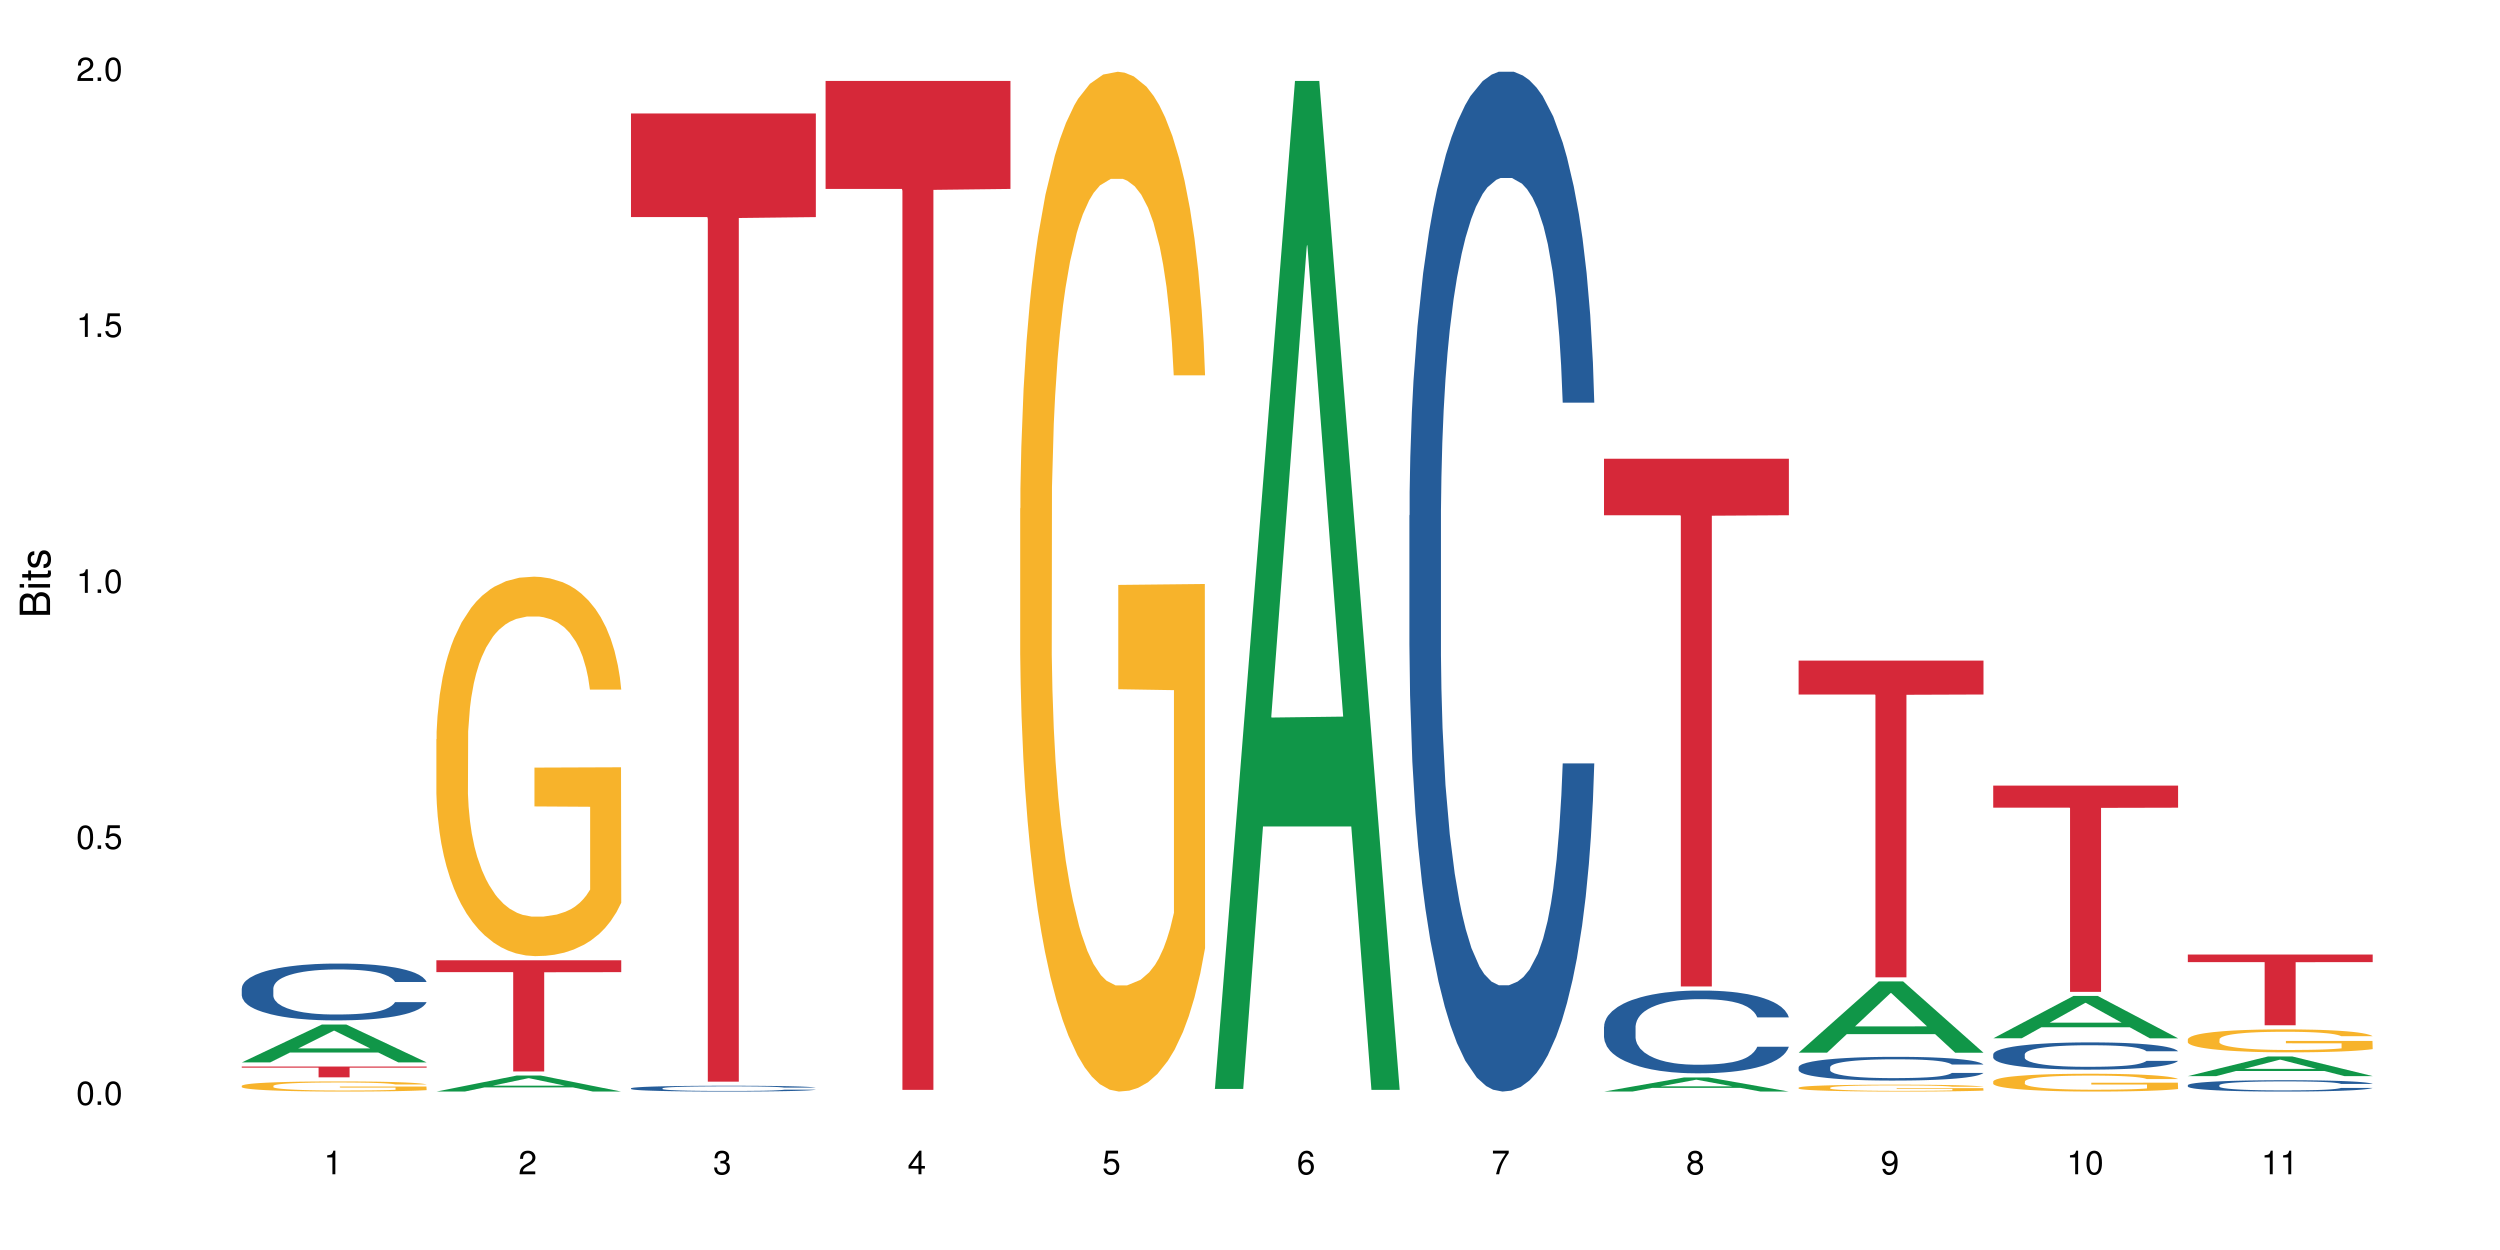 <?xml version="1.0" encoding="UTF-8"?>
<svg xmlns="http://www.w3.org/2000/svg" xmlns:xlink="http://www.w3.org/1999/xlink" width="720pt" height="360pt" viewBox="0 0 720 360" version="1.1">
<defs>
<g>
<symbol overflow="visible" id="glyph0-0">
<path style="stroke:none;" d=""/>
</symbol>
<symbol overflow="visible" id="glyph0-1">
<path style="stroke:none;" d="M 2.641 -6.797 C 2 -6.797 1.422 -6.531 1.078 -6.047 C 0.641 -5.453 0.406 -4.547 0.406 -3.297 C 0.406 -1 1.188 0.219 2.641 0.219 C 4.078 0.219 4.859 -1 4.859 -3.234 C 4.859 -4.562 4.656 -5.438 4.203 -6.047 C 3.844 -6.531 3.281 -6.797 2.641 -6.797 Z M 2.641 -6.047 C 3.547 -6.047 4 -5.125 4 -3.312 C 4 -1.375 3.562 -0.484 2.625 -0.484 C 1.734 -0.484 1.281 -1.422 1.281 -3.281 C 1.281 -5.141 1.734 -6.047 2.641 -6.047 Z M 2.641 -6.047 "/>
</symbol>
<symbol overflow="visible" id="glyph0-2">
<path style="stroke:none;" d="M 1.828 -1 L 0.828 -1 L 0.828 0 L 1.828 0 Z M 1.828 -1 "/>
</symbol>
<symbol overflow="visible" id="glyph0-3">
<path style="stroke:none;" d="M 4.562 -6.797 L 1.062 -6.797 L 0.547 -3.094 L 1.328 -3.094 C 1.719 -3.562 2.047 -3.734 2.578 -3.734 C 3.484 -3.734 4.062 -3.109 4.062 -2.094 C 4.062 -1.125 3.484 -0.531 2.578 -0.531 C 1.828 -0.531 1.375 -0.906 1.188 -1.672 L 0.328 -1.672 C 0.453 -1.109 0.547 -0.844 0.75 -0.594 C 1.125 -0.078 1.828 0.219 2.594 0.219 C 3.969 0.219 4.922 -0.781 4.922 -2.219 C 4.922 -3.562 4.031 -4.484 2.719 -4.484 C 2.25 -4.484 1.859 -4.359 1.469 -4.062 L 1.734 -5.969 L 4.562 -5.969 Z M 4.562 -6.797 "/>
</symbol>
<symbol overflow="visible" id="glyph0-4">
<path style="stroke:none;" d="M 2.484 -4.844 L 2.484 0 L 3.328 0 L 3.328 -6.797 L 2.766 -6.797 C 2.469 -5.75 2.281 -5.609 0.984 -5.453 L 0.984 -4.844 Z M 2.484 -4.844 "/>
</symbol>
<symbol overflow="visible" id="glyph0-5">
<path style="stroke:none;" d="M 4.859 -0.828 L 1.281 -0.828 C 1.359 -1.391 1.672 -1.75 2.5 -2.234 L 3.469 -2.75 C 4.406 -3.266 4.906 -3.969 4.906 -4.812 C 4.906 -5.375 4.672 -5.906 4.266 -6.266 C 3.859 -6.625 3.375 -6.797 2.719 -6.797 C 1.859 -6.797 1.219 -6.5 0.844 -5.922 C 0.609 -5.562 0.5 -5.125 0.484 -4.438 L 1.328 -4.438 C 1.359 -4.906 1.406 -5.188 1.531 -5.406 C 1.75 -5.812 2.188 -6.062 2.703 -6.062 C 3.469 -6.062 4.031 -5.516 4.031 -4.781 C 4.031 -4.25 3.719 -3.797 3.125 -3.438 L 2.234 -2.938 C 0.812 -2.141 0.406 -1.5 0.328 0 L 4.859 0 Z M 4.859 -0.828 "/>
</symbol>
<symbol overflow="visible" id="glyph0-6">
<path style="stroke:none;" d="M 2.125 -3.125 L 2.578 -3.125 C 3.516 -3.125 3.984 -2.703 3.984 -1.891 C 3.984 -1.031 3.469 -0.531 2.578 -0.531 C 1.656 -0.531 1.203 -0.984 1.156 -1.969 L 0.312 -1.969 C 0.344 -1.422 0.438 -1.078 0.609 -0.766 C 0.953 -0.109 1.625 0.219 2.547 0.219 C 3.953 0.219 4.859 -0.609 4.859 -1.906 C 4.859 -2.766 4.516 -3.25 3.703 -3.516 C 4.344 -3.766 4.656 -4.25 4.656 -4.938 C 4.656 -6.109 3.875 -6.797 2.578 -6.797 C 1.203 -6.797 0.484 -6.047 0.453 -4.609 L 1.297 -4.609 C 1.312 -5.016 1.344 -5.25 1.453 -5.453 C 1.641 -5.828 2.062 -6.062 2.594 -6.062 C 3.344 -6.062 3.797 -5.625 3.797 -4.906 C 3.797 -4.422 3.609 -4.141 3.25 -3.984 C 3.016 -3.891 2.719 -3.844 2.125 -3.844 Z M 2.125 -3.125 "/>
</symbol>
<symbol overflow="visible" id="glyph0-7">
<path style="stroke:none;" d="M 3.141 -1.625 L 3.141 0 L 3.984 0 L 3.984 -1.625 L 4.984 -1.625 L 4.984 -2.391 L 3.984 -2.391 L 3.984 -6.797 L 3.359 -6.797 L 0.266 -2.516 L 0.266 -1.625 Z M 3.141 -2.391 L 1 -2.391 L 3.141 -5.359 Z M 3.141 -2.391 "/>
</symbol>
<symbol overflow="visible" id="glyph0-8">
<path style="stroke:none;" d="M 4.781 -5.031 C 4.609 -6.141 3.891 -6.797 2.844 -6.797 C 2.094 -6.797 1.422 -6.438 1.031 -5.828 C 0.609 -5.172 0.406 -4.344 0.406 -3.094 C 0.406 -1.953 0.578 -1.234 0.984 -0.625 C 1.359 -0.078 1.953 0.219 2.703 0.219 C 3.984 0.219 4.922 -0.734 4.922 -2.078 C 4.922 -3.344 4.062 -4.234 2.844 -4.234 C 2.172 -4.234 1.641 -3.969 1.281 -3.469 C 1.281 -5.125 1.828 -6.047 2.797 -6.047 C 3.391 -6.047 3.797 -5.672 3.938 -5.031 Z M 2.734 -3.484 C 3.547 -3.484 4.062 -2.922 4.062 -2 C 4.062 -1.156 3.484 -0.531 2.703 -0.531 C 1.922 -0.531 1.328 -1.188 1.328 -2.047 C 1.328 -2.891 1.906 -3.484 2.734 -3.484 Z M 2.734 -3.484 "/>
</symbol>
<symbol overflow="visible" id="glyph0-9">
<path style="stroke:none;" d="M 4.984 -6.797 L 0.438 -6.797 L 0.438 -5.969 L 4.109 -5.969 C 2.5 -3.656 1.828 -2.234 1.328 0 L 2.219 0 C 2.594 -2.172 3.453 -4.047 4.984 -6.094 Z M 4.984 -6.797 "/>
</symbol>
<symbol overflow="visible" id="glyph0-10">
<path style="stroke:none;" d="M 3.75 -3.578 C 4.453 -4 4.688 -4.344 4.688 -4.984 C 4.688 -6.047 3.844 -6.797 2.641 -6.797 C 1.438 -6.797 0.594 -6.047 0.594 -4.984 C 0.594 -4.359 0.828 -4.016 1.516 -3.578 C 0.734 -3.203 0.359 -2.641 0.359 -1.891 C 0.359 -0.641 1.297 0.219 2.641 0.219 C 3.984 0.219 4.922 -0.641 4.922 -1.875 C 4.922 -2.641 4.531 -3.203 3.75 -3.578 Z M 2.641 -6.047 C 3.359 -6.047 3.812 -5.625 3.812 -4.969 C 3.812 -4.344 3.344 -3.922 2.641 -3.922 C 1.922 -3.922 1.453 -4.344 1.453 -4.984 C 1.453 -5.625 1.922 -6.047 2.641 -6.047 Z M 2.641 -3.203 C 3.484 -3.203 4.062 -2.672 4.062 -1.875 C 4.062 -1.062 3.484 -0.531 2.625 -0.531 C 1.797 -0.531 1.219 -1.078 1.219 -1.875 C 1.219 -2.672 1.797 -3.203 2.641 -3.203 Z M 2.641 -3.203 "/>
</symbol>
<symbol overflow="visible" id="glyph0-11">
<path style="stroke:none;" d="M 0.516 -1.547 C 0.672 -0.438 1.406 0.219 2.438 0.219 C 3.188 0.219 3.859 -0.141 4.266 -0.75 C 4.688 -1.406 4.891 -2.25 4.891 -3.484 C 4.891 -4.625 4.703 -5.359 4.312 -5.953 C 3.938 -6.5 3.344 -6.797 2.594 -6.797 C 1.297 -6.797 0.359 -5.844 0.359 -4.516 C 0.359 -3.25 1.234 -2.344 2.453 -2.344 C 3.094 -2.344 3.562 -2.578 4.016 -3.109 C 4 -1.453 3.469 -0.531 2.5 -0.531 C 1.906 -0.531 1.484 -0.906 1.359 -1.547 Z M 2.578 -6.062 C 3.375 -6.062 3.969 -5.406 3.969 -4.531 C 3.969 -3.688 3.375 -3.094 2.547 -3.094 C 1.734 -3.094 1.234 -3.672 1.234 -4.578 C 1.234 -5.438 1.797 -6.062 2.578 -6.062 Z M 2.578 -6.062 "/>
</symbol>
<symbol overflow="visible" id="glyph1-0">
<path style="stroke:none;" d=""/>
</symbol>
<symbol overflow="visible" id="glyph1-1">
<path style="stroke:none;" d="M 0 -0.953 L 0 -4.891 C 0 -5.719 -0.234 -6.344 -0.734 -6.797 C -1.188 -7.234 -1.812 -7.469 -2.5 -7.469 C -3.547 -7.469 -4.188 -7 -4.625 -5.875 C -4.984 -6.672 -5.641 -7.094 -6.531 -7.094 C -7.156 -7.094 -7.734 -6.859 -8.141 -6.391 C -8.562 -5.938 -8.75 -5.344 -8.75 -4.5 L -8.75 -0.953 Z M -4.984 -2.062 L -7.766 -2.062 L -7.766 -4.219 C -7.766 -4.844 -7.688 -5.203 -7.453 -5.5 C -7.219 -5.812 -6.859 -5.969 -6.375 -5.969 C -5.906 -5.969 -5.531 -5.812 -5.297 -5.5 C -5.062 -5.203 -4.984 -4.844 -4.984 -4.219 Z M -0.984 -2.062 L -4 -2.062 L -4 -4.781 C -4 -5.328 -3.859 -5.688 -3.578 -5.953 C -3.297 -6.219 -2.922 -6.359 -2.484 -6.359 C -2.062 -6.359 -1.688 -6.219 -1.406 -5.953 C -1.109 -5.688 -0.984 -5.328 -0.984 -4.781 Z M -0.984 -2.062 "/>
</symbol>
<symbol overflow="visible" id="glyph1-2">
<path style="stroke:none;" d="M -6.281 -1.797 L -6.281 -0.797 L 0 -0.797 L 0 -1.797 Z M -8.75 -1.797 L -8.75 -0.797 L -7.484 -0.797 L -7.484 -1.797 Z M -8.75 -1.797 "/>
</symbol>
<symbol overflow="visible" id="glyph1-3">
<path style="stroke:none;" d="M -6.281 -3.047 L -6.281 -2.016 L -8.016 -2.016 L -8.016 -1.016 L -6.281 -1.016 L -6.281 -0.172 L -5.469 -0.172 L -5.469 -1.016 L -0.719 -1.016 C -0.078 -1.016 0.281 -1.453 0.281 -2.234 C 0.281 -2.469 0.25 -2.719 0.188 -3.047 L -0.641 -3.047 C -0.609 -2.922 -0.594 -2.766 -0.594 -2.562 C -0.594 -2.141 -0.719 -2.016 -1.156 -2.016 L -5.469 -2.016 L -5.469 -3.047 Z M -6.281 -3.047 "/>
</symbol>
<symbol overflow="visible" id="glyph1-4">
<path style="stroke:none;" d="M -4.531 -5.25 C -5.766 -5.25 -6.469 -4.422 -6.469 -2.969 C -6.469 -1.516 -5.719 -0.562 -4.547 -0.562 C -3.562 -0.562 -3.094 -1.062 -2.734 -2.562 L -2.516 -3.484 C -2.344 -4.188 -2.094 -4.469 -1.625 -4.469 C -1.047 -4.469 -0.641 -3.875 -0.641 -3 C -0.641 -2.453 -0.797 -2 -1.062 -1.75 C -1.25 -1.594 -1.422 -1.531 -1.875 -1.469 L -1.875 -0.406 C -0.422 -0.453 0.281 -1.266 0.281 -2.922 C 0.281 -4.5 -0.5 -5.516 -1.719 -5.516 C -2.656 -5.516 -3.172 -4.984 -3.469 -3.734 L -3.703 -2.766 C -3.891 -1.953 -4.156 -1.609 -4.594 -1.609 C -5.172 -1.609 -5.547 -2.125 -5.547 -2.938 C -5.547 -3.75 -5.203 -4.172 -4.531 -4.203 Z M -4.531 -5.25 "/>
</symbol>
</g>
</defs>
<g id="surface122115">
<rect x="0" y="0" width="720" height="360" style="fill:rgb(100%,100%,100%);fill-opacity:1;stroke:none;"/>
<path style=" stroke:none;fill-rule:nonzero;fill:rgb(6.275%,58.824%,28.235%);fill-opacity:1;" d="M 69.629 305.973 L 69.688 305.961 L 92.723 295.059 L 99.723 295.059 L 122.875 305.98 L 114.738 305.98 L 108.938 303.129 L 83.508 303.129 L 77.82 305.973 L 69.629 305.973 L 85.957 301.949 L 106.605 301.941 L 96.309 296.844 L 96.195 296.832 L 96.082 296.863 L 85.898 301.941 L 85.957 301.949 Z M 69.629 305.973 "/>
<path style=" stroke:none;fill-rule:nonzero;fill:rgb(14.51%,36.078%,60%);fill-opacity:1;" d="M 69.629 284.633 L 69.695 284.617 L 69.695 284.258 L 69.891 283.691 L 70.344 282.973 L 70.797 282.477 L 71.969 281.594 L 73.59 280.742 L 75.277 280.086 L 76.512 279.695 L 77.617 279.395 L 80.148 278.844 L 81.773 278.559 L 83.523 278.305 L 85.668 278.051 L 87.227 277.898 L 90.73 277.66 L 93.328 277.555 L 95.344 277.512 L 99.691 277.512 L 102.289 277.57 L 104.172 277.645 L 106.25 277.766 L 108.004 277.898 L 111.055 278.23 L 113.781 278.648 L 115.016 278.887 L 116.965 279.352 L 118.457 279.801 L 119.496 280.188 L 120.664 280.742 L 121.703 281.414 L 122.484 282.18 L 122.875 282.82 L 113.781 282.82 L 113.328 282.223 L 112.809 281.762 L 111.836 281.145 L 110.859 280.711 L 109.496 280.277 L 108.266 279.996 L 106.574 279.711 L 105.082 279.531 L 103.523 279.395 L 102.031 279.305 L 99.172 279.215 L 95.863 279.215 L 94.629 279.246 L 92.098 279.367 L 90.73 279.473 L 88.785 279.68 L 87.422 279.875 L 85.797 280.176 L 84.695 280.43 L 83.328 280.816 L 82.355 281.16 L 81.254 281.656 L 80.602 282.027 L 80.02 282.449 L 79.5 282.941 L 79.109 283.465 L 78.852 284.02 L 78.719 284.559 L 78.719 286.875 L 78.852 287.414 L 79.176 288.043 L 80.02 288.957 L 81.254 289.75 L 82.68 290.379 L 84.043 290.824 L 84.824 291.035 L 85.863 291.273 L 87.484 291.574 L 89.824 291.875 L 91.188 291.992 L 93.266 292.113 L 95.406 292.172 L 98.266 292.172 L 100.797 292.113 L 102.484 292.039 L 104.238 291.918 L 106.641 291.664 L 108.133 291.426 L 109.434 291.141 L 110.406 290.855 L 111.055 290.617 L 112.031 290.152 L 112.809 289.645 L 113.395 289.121 L 113.781 288.613 L 122.875 288.613 L 122.484 289.211 L 121.898 289.793 L 121.316 290.227 L 120.406 290.75 L 119.367 291.215 L 117.875 291.738 L 116.641 292.082 L 115.016 292.457 L 113.523 292.742 L 111.898 292.996 L 109.496 293.293 L 107.938 293.445 L 106.25 293.578 L 104.238 293.699 L 101.707 293.805 L 98.977 293.863 L 96.445 293.879 L 93.719 293.848 L 91.707 293.789 L 89.043 293.652 L 85.73 293.383 L 83.328 293.102 L 81.445 292.816 L 79.824 292.516 L 78.004 292.113 L 75.668 291.453 L 74.238 290.945 L 73.266 290.527 L 72.16 289.945 L 71.383 289.418 L 70.473 288.582 L 69.824 287.52 L 69.629 286.695 Z M 69.629 284.633 "/>
<path style=" stroke:none;fill-rule:nonzero;fill:rgb(96.863%,70.196%,16.863%);fill-opacity:1;" d="M 69.629 312.703 L 69.695 312.699 L 69.695 312.645 L 69.953 312.527 L 70.602 312.359 L 71.449 312.227 L 72.355 312.117 L 72.941 312.062 L 73.914 311.98 L 74.758 311.922 L 76.902 311.805 L 79.629 311.691 L 81.121 311.645 L 82.809 311.598 L 85.215 311.547 L 86.316 311.527 L 89.691 311.488 L 93.523 311.461 L 97.746 311.453 L 99.691 311.453 L 102.355 311.465 L 105.992 311.496 L 108.07 311.52 L 109.691 311.547 L 111.379 311.582 L 113.457 311.637 L 115.406 311.699 L 116.965 311.762 L 118.523 311.844 L 119.82 311.93 L 120.926 312.023 L 121.898 312.133 L 122.484 312.227 L 122.875 312.32 L 113.848 312.32 L 113.328 312.227 L 112.742 312.156 L 111.77 312.066 L 110.797 312.004 L 109.82 311.953 L 108.004 311.883 L 106.445 311.84 L 104.496 311.805 L 102.613 311.781 L 100.473 311.762 L 99.172 311.758 L 95.73 311.758 L 92.613 311.777 L 90.797 311.797 L 89.5 311.82 L 87.68 311.859 L 86.578 311.891 L 85.926 311.914 L 83.98 311.996 L 82.68 312.07 L 81.965 312.121 L 81.059 312.199 L 80.406 312.273 L 79.695 312.379 L 79.305 312.461 L 78.785 312.641 L 78.719 313.121 L 78.914 313.223 L 79.305 313.332 L 79.824 313.426 L 80.602 313.527 L 81.383 313.605 L 82.746 313.711 L 83.914 313.777 L 84.824 313.824 L 86.578 313.895 L 87.289 313.922 L 88.98 313.969 L 90.73 314.004 L 92.875 314.039 L 94.5 314.055 L 97.094 314.066 L 100.406 314.066 L 104.305 314.051 L 106.77 314.031 L 108.457 314.008 L 109.562 313.988 L 110.926 313.961 L 111.898 313.934 L 112.809 313.902 L 113.914 313.859 L 113.914 313.223 L 97.875 313.219 L 97.875 312.922 L 122.809 312.918 L 122.875 313.961 L 121.512 314.031 L 119.82 314.102 L 118.199 314.156 L 116.512 314.199 L 114.109 314.25 L 112.16 314.281 L 109.172 314.32 L 106.445 314.344 L 103.59 314.359 L 101.055 314.367 L 98.07 314.371 L 95.406 314.367 L 92.551 314.348 L 90.277 314.328 L 88.199 314.301 L 86.121 314.266 L 83.523 314.211 L 81.836 314.164 L 80.082 314.109 L 78.332 314.043 L 76.773 313.973 L 75.734 313.914 L 74.695 313.852 L 73.59 313.77 L 72.551 313.68 L 71.773 313.598 L 71.059 313.504 L 70.539 313.418 L 70.02 313.297 L 69.758 313.199 L 69.629 313.117 Z M 69.629 312.703 "/>
<path style=" stroke:none;fill-rule:nonzero;fill:rgb(83.922%,15.686%,22.353%);fill-opacity:1;" d="M 69.629 307.16 L 122.875 307.16 L 122.875 307.492 L 100.684 307.496 L 100.684 310.273 L 91.754 310.273 L 91.754 307.5 L 91.625 307.492 L 69.629 307.492 Z M 69.629 307.16 "/>
<path style=" stroke:none;fill-rule:nonzero;fill:rgb(6.275%,58.824%,28.235%);fill-opacity:1;" d="M 125.676 314.367 L 125.734 314.363 L 148.77 309.762 L 155.77 309.762 L 178.918 314.371 L 170.785 314.371 L 164.984 313.168 L 139.555 313.168 L 133.867 314.367 L 125.676 314.367 L 142 312.672 L 162.652 312.664 L 152.355 310.516 L 152.242 310.512 L 152.129 310.523 L 141.945 312.664 L 142 312.672 Z M 125.676 314.367 "/>
<path style=" stroke:none;fill-rule:nonzero;fill:rgb(96.863%,70.196%,16.863%);fill-opacity:1;" d="M 125.676 212.887 L 125.742 212.789 L 125.742 210.793 L 126 206.301 L 126.648 200.113 L 127.492 195.023 L 128.402 191.031 L 128.988 188.934 L 129.961 185.941 L 130.805 183.742 L 132.949 179.254 L 135.676 175.062 L 137.168 173.266 L 138.855 171.566 L 141.258 169.672 L 142.363 168.973 L 145.738 167.375 L 149.57 166.379 L 153.793 166.078 L 155.738 166.18 L 158.402 166.578 L 162.039 167.676 L 164.117 168.672 L 165.738 169.672 L 167.426 170.969 L 169.504 172.965 L 171.453 175.359 L 173.012 177.754 L 174.57 180.75 L 175.867 183.945 L 176.973 187.438 L 177.945 191.629 L 178.531 195.121 L 178.918 198.613 L 169.895 198.613 L 169.375 195.121 L 168.789 192.426 L 167.816 189.133 L 166.844 186.738 L 165.867 184.844 L 164.051 182.246 L 162.492 180.648 L 160.543 179.254 L 158.66 178.355 L 156.52 177.754 L 155.219 177.555 L 151.777 177.555 L 148.66 178.254 L 146.844 179.055 L 145.543 179.852 L 143.727 181.348 L 142.621 182.547 L 141.973 183.344 L 140.027 186.438 L 138.727 189.234 L 138.012 191.129 L 137.105 194.125 L 136.453 196.82 L 135.738 200.812 L 135.352 203.805 L 134.832 210.594 L 134.766 228.559 L 134.961 232.352 L 135.352 236.441 L 135.871 240.035 L 136.648 243.828 L 137.43 246.723 L 138.793 250.613 L 139.961 253.211 L 140.871 254.906 L 142.621 257.602 L 143.336 258.5 L 145.023 260.297 L 146.777 261.695 L 148.922 262.891 L 150.543 263.488 L 153.141 263.988 L 156.453 263.988 L 160.348 263.391 L 162.816 262.59 L 164.504 261.793 L 165.609 261.094 L 166.973 259.996 L 167.945 259 L 168.855 257.902 L 169.961 256.203 L 169.961 232.352 L 153.922 232.25 L 153.922 221.07 L 178.855 220.973 L 178.918 259.996 L 177.555 262.691 L 175.867 265.285 L 174.246 267.281 L 172.555 268.98 L 170.152 270.875 L 168.207 272.074 L 165.219 273.469 L 162.492 274.367 L 159.637 274.969 L 157.102 275.266 L 154.117 275.367 L 151.453 275.168 L 148.598 274.57 L 146.324 273.77 L 144.246 272.773 L 142.168 271.473 L 139.57 269.379 L 137.883 267.684 L 136.129 265.586 L 134.375 263.09 L 132.816 260.395 L 131.777 258.301 L 130.742 255.906 L 129.637 252.91 L 128.598 249.516 L 127.82 246.422 L 127.105 242.93 L 126.586 239.637 L 126.066 235.145 L 125.805 231.551 L 125.676 228.457 Z M 125.676 212.887 "/>
<path style=" stroke:none;fill-rule:nonzero;fill:rgb(83.922%,15.686%,22.353%);fill-opacity:1;" d="M 125.676 276.547 L 178.918 276.547 L 178.918 279.977 L 156.73 280.008 L 156.73 308.582 L 147.801 308.582 L 147.801 280.035 L 147.672 279.977 L 125.676 279.977 Z M 125.676 276.547 "/>
<path style=" stroke:none;fill-rule:nonzero;fill:rgb(14.51%,36.078%,60%);fill-opacity:1;" d="M 181.723 313.422 L 181.785 313.422 L 181.785 313.383 L 181.98 313.328 L 182.438 313.254 L 182.891 313.203 L 184.059 313.113 L 185.684 313.023 L 187.371 312.957 L 188.605 312.918 L 189.707 312.887 L 192.242 312.828 L 193.863 312.801 L 195.617 312.773 L 197.762 312.75 L 199.32 312.734 L 202.824 312.707 L 205.422 312.699 L 207.434 312.691 L 211.785 312.691 L 214.383 312.699 L 216.266 312.707 L 218.344 312.719 L 220.098 312.734 L 223.148 312.766 L 225.875 312.809 L 227.109 312.832 L 229.059 312.883 L 230.551 312.926 L 231.59 312.969 L 232.758 313.023 L 233.797 313.094 L 234.578 313.172 L 234.965 313.238 L 225.875 313.238 L 225.422 313.176 L 224.902 313.129 L 223.926 313.066 L 222.953 313.02 L 221.59 312.977 L 220.355 312.949 L 218.668 312.918 L 217.176 312.898 L 215.617 312.887 L 214.121 312.875 L 211.266 312.867 L 207.953 312.867 L 206.723 312.871 L 204.188 312.883 L 202.824 312.895 L 200.875 312.914 L 199.512 312.934 L 197.891 312.965 L 196.785 312.992 L 195.422 313.031 L 194.449 313.066 L 193.344 313.117 L 192.695 313.156 L 192.109 313.199 L 191.59 313.25 L 191.203 313.305 L 190.941 313.359 L 190.812 313.414 L 190.812 313.652 L 190.941 313.707 L 191.266 313.773 L 192.109 313.867 L 193.344 313.949 L 194.773 314.012 L 196.137 314.059 L 196.918 314.078 L 197.953 314.105 L 199.578 314.133 L 201.914 314.164 L 203.281 314.176 L 205.355 314.191 L 207.5 314.195 L 210.355 314.195 L 212.891 314.191 L 214.578 314.184 L 216.332 314.168 L 218.734 314.145 L 220.227 314.121 L 221.523 314.09 L 222.5 314.062 L 223.148 314.035 L 224.121 313.988 L 224.902 313.938 L 225.484 313.883 L 225.875 313.832 L 234.965 313.832 L 234.578 313.891 L 233.992 313.953 L 233.406 313.996 L 232.5 314.051 L 231.461 314.098 L 229.965 314.152 L 228.734 314.188 L 227.109 314.227 L 225.617 314.254 L 223.992 314.281 L 221.59 314.312 L 220.031 314.328 L 218.344 314.34 L 216.332 314.352 L 213.797 314.363 L 211.07 314.367 L 208.539 314.371 L 205.812 314.367 L 203.801 314.363 L 201.137 314.348 L 197.824 314.32 L 195.422 314.289 L 193.539 314.262 L 191.918 314.23 L 190.098 314.191 L 187.762 314.121 L 186.332 314.07 L 185.359 314.027 L 184.254 313.969 L 183.477 313.914 L 182.566 313.828 L 181.918 313.719 L 181.723 313.633 Z M 181.723 313.422 "/>
<path style=" stroke:none;fill-rule:nonzero;fill:rgb(83.922%,15.686%,22.353%);fill-opacity:1;" d="M 181.723 32.676 L 234.965 32.676 L 234.965 62.523 L 212.777 62.785 L 212.777 311.512 L 203.848 311.512 L 203.848 63.047 L 203.719 62.523 L 181.723 62.523 Z M 181.723 32.676 "/>
<path style=" stroke:none;fill-rule:nonzero;fill:rgb(83.922%,15.686%,22.353%);fill-opacity:1;" d="M 237.77 23.309 L 291.012 23.309 L 291.012 54.41 L 268.82 54.684 L 268.82 313.879 L 259.895 313.879 L 259.895 54.957 L 259.766 54.41 L 237.77 54.41 Z M 237.77 23.309 "/>
<path style=" stroke:none;fill-rule:nonzero;fill:rgb(96.863%,70.196%,16.863%);fill-opacity:1;" d="M 293.816 146.461 L 293.879 146.191 L 293.879 140.828 L 294.141 128.758 L 294.789 112.129 L 295.633 98.449 L 296.543 87.719 L 297.125 82.086 L 298.102 74.039 L 298.945 68.141 L 301.086 56.07 L 303.812 44.805 L 305.309 39.977 L 306.996 35.414 L 309.398 30.32 L 310.504 28.441 L 313.879 24.148 L 317.711 21.469 L 321.93 20.664 L 323.879 20.93 L 326.539 22.004 L 330.176 24.953 L 332.254 27.637 L 333.879 30.32 L 335.566 33.805 L 337.645 39.172 L 339.59 45.609 L 341.148 52.047 L 342.707 60.094 L 344.008 68.676 L 345.109 78.062 L 346.086 89.328 L 346.668 98.715 L 347.059 108.105 L 338.035 108.105 L 337.516 98.715 L 336.93 91.477 L 335.957 82.625 L 334.98 76.188 L 334.008 71.09 L 332.191 64.117 L 330.633 59.824 L 328.684 56.07 L 326.801 53.656 L 324.656 52.047 L 323.359 51.508 L 319.918 51.508 L 316.801 53.387 L 314.984 55.531 L 313.684 57.68 L 311.867 61.703 L 310.762 64.922 L 310.113 67.066 L 308.164 75.383 L 306.867 82.891 L 306.152 87.988 L 305.242 96.035 L 304.594 103.277 L 303.879 114.004 L 303.488 122.051 L 302.969 140.293 L 302.906 188.574 L 303.102 198.766 L 303.488 209.762 L 304.008 219.418 L 304.789 229.609 L 305.566 237.391 L 306.93 247.852 L 308.102 254.824 L 309.008 259.383 L 310.762 266.625 L 311.477 269.039 L 313.164 273.867 L 314.918 277.625 L 317.059 280.844 L 318.684 282.453 L 321.281 283.793 L 324.594 283.793 L 328.488 282.184 L 330.957 280.039 L 332.645 277.891 L 333.746 276.016 L 335.113 273.062 L 336.086 270.383 L 336.996 267.43 L 338.098 262.871 L 338.098 198.766 L 322.059 198.496 L 322.059 168.457 L 346.992 168.188 L 347.059 273.062 L 345.695 280.305 L 344.008 287.281 L 342.383 292.645 L 340.695 297.203 L 338.293 302.301 L 336.344 305.52 L 333.359 309.273 L 330.633 311.688 L 327.773 313.297 L 325.242 314.102 L 322.254 314.371 L 319.594 313.836 L 316.734 312.227 L 314.465 310.078 L 312.387 307.398 L 310.309 303.91 L 307.711 298.277 L 306.023 293.719 L 304.27 288.086 L 302.516 281.379 L 300.957 274.137 L 299.918 268.504 L 298.879 262.066 L 297.777 254.02 L 296.738 244.898 L 295.957 236.586 L 295.242 227.195 L 294.723 218.344 L 294.203 206.277 L 293.945 196.621 L 293.816 188.305 Z M 293.816 146.461 "/>
<path style=" stroke:none;fill-rule:nonzero;fill:rgb(6.275%,58.824%,28.235%);fill-opacity:1;" d="M 349.859 313.605 L 349.918 313.332 L 372.957 23.309 L 379.953 23.309 L 403.105 313.879 L 394.973 313.879 L 389.168 238.031 L 363.742 238.031 L 358.051 313.605 L 349.859 313.605 L 366.188 206.652 L 386.836 206.383 L 376.539 70.781 L 376.426 70.508 L 376.312 71.328 L 366.129 206.383 L 366.188 206.652 Z M 349.859 313.605 "/>
<path style=" stroke:none;fill-rule:nonzero;fill:rgb(14.51%,36.078%,60%);fill-opacity:1;" d="M 405.906 148.457 L 405.973 148.188 L 405.973 141.742 L 406.168 131.543 L 406.621 118.656 L 407.078 109.797 L 408.246 93.957 L 409.867 78.652 L 411.555 66.84 L 412.789 59.859 L 413.895 54.492 L 416.426 44.559 L 418.051 39.457 L 419.805 34.891 L 421.945 30.328 L 423.504 27.645 L 427.012 23.348 L 429.609 21.469 L 431.621 20.664 L 435.973 20.664 L 438.566 21.738 L 440.453 23.078 L 442.527 25.227 L 444.281 27.645 L 447.336 33.551 L 450.062 41.066 L 451.293 45.363 L 453.242 53.684 L 454.734 61.738 L 455.773 68.719 L 456.945 78.652 L 457.984 90.734 L 458.762 104.426 L 459.152 115.969 L 450.062 115.969 L 449.605 105.23 L 449.086 96.91 L 448.113 85.902 L 447.141 78.117 L 445.777 70.332 L 444.543 65.23 L 442.855 60.129 L 441.359 56.906 L 439.801 54.492 L 438.309 52.879 L 435.453 51.27 L 432.141 51.27 L 430.906 51.805 L 428.375 53.953 L 427.012 55.832 L 425.062 59.59 L 423.699 63.082 L 422.074 68.449 L 420.973 73.016 L 419.609 79.996 L 418.633 86.172 L 417.531 95.031 L 416.883 101.742 L 416.297 109.258 L 415.777 118.117 L 415.387 127.516 L 415.129 137.449 L 414.996 147.113 L 414.996 188.727 L 415.129 198.391 L 415.453 209.668 L 416.297 226.043 L 417.531 240.273 L 418.957 251.547 L 420.324 259.602 L 421.102 263.359 L 422.141 267.656 L 423.766 273.027 L 426.102 278.395 L 427.465 280.543 L 429.543 282.691 L 431.684 283.766 L 434.543 283.766 L 437.074 282.691 L 438.762 281.348 L 440.516 279.199 L 442.918 274.637 L 444.41 270.34 L 445.711 265.242 L 446.684 260.141 L 447.336 255.844 L 448.309 247.52 L 449.086 238.395 L 449.672 228.996 L 450.062 219.867 L 459.152 219.867 L 458.762 230.609 L 458.176 241.078 L 457.594 248.863 L 456.684 258.262 L 455.645 266.582 L 454.152 275.98 L 452.918 282.152 L 451.293 288.867 L 449.801 293.969 L 448.18 298.531 L 445.777 303.898 L 444.219 306.586 L 442.527 309 L 440.516 311.148 L 437.984 313.027 L 435.258 314.102 L 432.723 314.371 L 429.996 313.832 L 427.984 312.762 L 425.32 310.344 L 422.012 305.512 L 419.609 300.41 L 417.727 295.309 L 416.102 289.941 L 414.285 282.691 L 411.945 270.879 L 410.52 261.75 L 409.543 254.234 L 408.441 243.762 L 407.66 234.367 L 406.75 219.332 L 406.102 200.27 L 405.906 185.504 Z M 405.906 148.457 "/>
<path style=" stroke:none;fill-rule:nonzero;fill:rgb(6.275%,58.824%,28.235%);fill-opacity:1;" d="M 461.953 314.367 L 462.012 314.363 L 485.051 310.301 L 492.047 310.301 L 515.199 314.371 L 507.062 314.371 L 501.262 313.309 L 475.832 313.309 L 470.145 314.367 L 461.953 314.367 L 478.281 312.867 L 498.93 312.863 L 488.633 310.965 L 488.52 310.961 L 488.406 310.973 L 478.223 312.863 L 478.281 312.867 Z M 461.953 314.367 "/>
<path style=" stroke:none;fill-rule:nonzero;fill:rgb(14.51%,36.078%,60%);fill-opacity:1;" d="M 461.953 295.656 L 462.02 295.637 L 462.02 295.113 L 462.215 294.285 L 462.668 293.238 L 463.121 292.52 L 464.293 291.234 L 465.914 289.992 L 467.602 289.035 L 468.836 288.469 L 469.941 288.031 L 472.473 287.227 L 474.098 286.812 L 475.848 286.441 L 477.992 286.07 L 479.551 285.852 L 483.059 285.504 L 485.652 285.352 L 487.668 285.285 L 492.016 285.285 L 494.613 285.375 L 496.496 285.484 L 498.574 285.656 L 500.328 285.852 L 503.379 286.332 L 506.109 286.941 L 507.34 287.293 L 509.289 287.965 L 510.781 288.621 L 511.82 289.188 L 512.992 289.992 L 514.027 290.973 L 514.809 292.086 L 515.199 293.02 L 506.109 293.02 L 505.652 292.148 L 505.133 291.473 L 504.16 290.582 L 503.188 289.949 L 501.82 289.316 L 500.59 288.902 L 498.898 288.488 L 497.406 288.227 L 495.848 288.031 L 494.355 287.902 L 491.496 287.77 L 488.188 287.77 L 486.953 287.812 L 484.422 287.988 L 483.059 288.141 L 481.109 288.445 L 479.746 288.73 L 478.121 289.164 L 477.02 289.535 L 475.656 290.102 L 474.68 290.602 L 473.578 291.32 L 472.926 291.867 L 472.344 292.477 L 471.824 293.195 L 471.434 293.957 L 471.176 294.766 L 471.043 295.547 L 471.043 298.926 L 471.176 299.711 L 471.5 300.625 L 472.344 301.953 L 473.578 303.109 L 475.004 304.023 L 476.367 304.676 L 477.148 304.98 L 478.188 305.332 L 479.809 305.766 L 482.148 306.203 L 483.512 306.375 L 485.59 306.551 L 487.73 306.637 L 490.59 306.637 L 493.121 306.551 L 494.809 306.441 L 496.562 306.266 L 498.965 305.898 L 500.457 305.547 L 501.758 305.133 L 502.73 304.719 L 503.379 304.371 L 504.355 303.695 L 505.133 302.957 L 505.719 302.191 L 506.109 301.453 L 515.199 301.453 L 514.809 302.324 L 514.223 303.172 L 513.641 303.805 L 512.73 304.566 L 511.691 305.242 L 510.199 306.004 L 508.965 306.508 L 507.34 307.051 L 505.848 307.465 L 504.223 307.836 L 501.82 308.27 L 500.262 308.488 L 498.574 308.684 L 496.562 308.859 L 494.031 309.012 L 491.305 309.098 L 488.77 309.121 L 486.043 309.078 L 484.031 308.988 L 481.367 308.793 L 478.059 308.402 L 475.656 307.988 L 473.77 307.574 L 472.148 307.137 L 470.332 306.551 L 467.992 305.59 L 466.562 304.852 L 465.59 304.242 L 464.484 303.391 L 463.707 302.629 L 462.797 301.41 L 462.148 299.863 L 461.953 298.664 Z M 461.953 295.656 "/>
<path style=" stroke:none;fill-rule:nonzero;fill:rgb(83.922%,15.686%,22.353%);fill-opacity:1;" d="M 461.953 132.117 L 515.199 132.117 L 515.199 148.387 L 493.008 148.527 L 493.008 284.105 L 484.078 284.105 L 484.078 148.672 L 483.949 148.387 L 461.953 148.387 Z M 461.953 132.117 "/>
<path style=" stroke:none;fill-rule:nonzero;fill:rgb(6.275%,58.824%,28.235%);fill-opacity:1;" d="M 518 303.172 L 518.059 303.152 L 541.094 282.645 L 548.094 282.645 L 571.246 303.191 L 563.109 303.191 L 557.309 297.828 L 531.879 297.828 L 526.191 303.172 L 518 303.172 L 534.324 295.609 L 554.977 295.59 L 544.68 286 L 544.566 285.98 L 544.453 286.039 L 534.27 295.59 L 534.324 295.609 Z M 518 303.172 "/>
<path style=" stroke:none;fill-rule:nonzero;fill:rgb(14.51%,36.078%,60%);fill-opacity:1;" d="M 518 307.344 L 518.066 307.34 L 518.066 307.188 L 518.262 306.949 L 518.715 306.652 L 519.168 306.445 L 520.336 306.078 L 521.961 305.719 L 523.648 305.445 L 524.883 305.281 L 525.988 305.156 L 528.52 304.926 L 530.141 304.809 L 531.895 304.703 L 534.039 304.594 L 535.598 304.531 L 539.102 304.434 L 541.699 304.391 L 543.715 304.371 L 548.062 304.371 L 550.66 304.395 L 552.543 304.426 L 554.621 304.477 L 556.375 304.531 L 559.426 304.672 L 562.152 304.844 L 563.387 304.945 L 565.336 305.141 L 566.828 305.328 L 567.867 305.488 L 569.035 305.719 L 570.074 306 L 570.855 306.32 L 571.246 306.59 L 562.152 306.59 L 561.699 306.34 L 561.18 306.145 L 560.207 305.891 L 559.23 305.707 L 557.867 305.527 L 556.633 305.406 L 554.945 305.289 L 553.453 305.215 L 551.895 305.156 L 550.402 305.121 L 547.543 305.082 L 544.234 305.082 L 543 305.094 L 540.465 305.145 L 539.102 305.188 L 537.156 305.277 L 535.793 305.359 L 534.168 305.484 L 533.062 305.59 L 531.699 305.75 L 530.727 305.895 L 529.621 306.102 L 528.973 306.258 L 528.391 306.434 L 527.871 306.641 L 527.48 306.855 L 527.219 307.09 L 527.09 307.312 L 527.09 308.281 L 527.219 308.508 L 527.547 308.77 L 528.391 309.152 L 529.621 309.48 L 531.051 309.746 L 532.414 309.934 L 533.195 310.02 L 534.234 310.121 L 535.855 310.246 L 538.195 310.371 L 539.559 310.418 L 541.637 310.469 L 543.777 310.496 L 546.637 310.496 L 549.168 310.469 L 550.855 310.438 L 552.609 310.387 L 555.012 310.281 L 556.504 310.184 L 557.805 310.062 L 558.777 309.945 L 559.426 309.844 L 560.402 309.652 L 561.18 309.438 L 561.766 309.219 L 562.152 309.008 L 571.246 309.008 L 570.855 309.258 L 570.27 309.5 L 569.688 309.684 L 568.777 309.902 L 567.738 310.094 L 566.246 310.312 L 565.012 310.457 L 563.387 310.613 L 561.895 310.73 L 560.27 310.836 L 557.867 310.961 L 556.309 311.023 L 554.621 311.082 L 552.609 311.133 L 550.078 311.176 L 547.348 311.199 L 544.816 311.207 L 542.09 311.195 L 540.078 311.168 L 537.414 311.113 L 534.102 311 L 531.699 310.883 L 529.816 310.762 L 528.195 310.637 L 526.375 310.469 L 524.039 310.195 L 522.609 309.98 L 521.637 309.809 L 520.531 309.562 L 519.754 309.344 L 518.844 308.996 L 518.195 308.551 L 518 308.207 Z M 518 307.344 "/>
<path style=" stroke:none;fill-rule:nonzero;fill:rgb(96.863%,70.196%,16.863%);fill-opacity:1;" d="M 518 313.234 L 518.066 313.234 L 518.066 313.199 L 518.324 313.117 L 518.973 313.004 L 519.816 312.91 L 520.727 312.84 L 521.312 312.801 L 522.285 312.746 L 523.129 312.707 L 525.273 312.625 L 528 312.551 L 529.492 312.516 L 531.18 312.484 L 533.582 312.453 L 534.688 312.438 L 538.062 312.41 L 541.895 312.391 L 546.117 312.387 L 548.062 312.387 L 550.727 312.395 L 554.363 312.414 L 556.441 312.434 L 558.062 312.453 L 559.75 312.477 L 561.828 312.512 L 563.777 312.555 L 565.336 312.598 L 566.895 312.652 L 568.191 312.711 L 569.297 312.773 L 570.27 312.852 L 570.855 312.914 L 571.246 312.977 L 562.219 312.977 L 561.699 312.914 L 561.113 312.863 L 560.141 312.805 L 559.168 312.762 L 558.191 312.727 L 556.375 312.68 L 554.816 312.652 L 552.867 312.625 L 550.984 312.609 L 548.844 312.598 L 547.543 312.594 L 544.102 312.594 L 540.984 312.605 L 539.168 312.621 L 537.871 312.637 L 536.051 312.664 L 534.949 312.684 L 534.297 312.699 L 532.352 312.754 L 531.051 312.805 L 530.336 312.84 L 529.43 312.895 L 528.777 312.945 L 528.066 313.016 L 527.676 313.07 L 527.156 313.195 L 527.09 313.52 L 527.285 313.59 L 527.676 313.664 L 528.195 313.73 L 528.973 313.797 L 529.754 313.852 L 531.117 313.922 L 532.285 313.969 L 533.195 314 L 534.949 314.047 L 535.66 314.062 L 537.352 314.098 L 539.102 314.121 L 541.246 314.145 L 542.867 314.156 L 545.465 314.164 L 548.777 314.164 L 552.672 314.152 L 555.141 314.137 L 556.828 314.125 L 557.934 314.113 L 559.297 314.09 L 560.27 314.074 L 561.18 314.055 L 562.285 314.023 L 562.285 313.59 L 546.246 313.586 L 546.246 313.383 L 571.18 313.383 L 571.246 314.09 L 569.879 314.141 L 568.191 314.188 L 566.57 314.223 L 564.883 314.254 L 562.477 314.289 L 560.531 314.312 L 557.543 314.336 L 554.816 314.352 L 551.961 314.363 L 549.426 314.367 L 546.441 314.371 L 543.777 314.367 L 540.922 314.355 L 538.648 314.34 L 536.57 314.324 L 534.492 314.301 L 531.895 314.262 L 530.207 314.23 L 528.453 314.191 L 526.699 314.148 L 525.145 314.098 L 524.105 314.062 L 523.066 314.016 L 521.961 313.961 L 520.922 313.902 L 520.145 313.844 L 519.43 313.781 L 518.91 313.723 L 518.391 313.641 L 518.129 313.574 L 518 313.52 Z M 518 313.234 "/>
<path style=" stroke:none;fill-rule:nonzero;fill:rgb(83.922%,15.686%,22.353%);fill-opacity:1;" d="M 518 190.25 L 571.246 190.25 L 571.246 200.016 L 549.055 200.102 L 549.055 281.465 L 540.125 281.465 L 540.125 200.188 L 539.996 200.016 L 518 200.016 Z M 518 190.25 "/>
<path style=" stroke:none;fill-rule:nonzero;fill:rgb(6.275%,58.824%,28.235%);fill-opacity:1;" d="M 574.047 299.027 L 574.102 299.016 L 597.141 286.836 L 604.137 286.836 L 627.289 299.035 L 619.156 299.035 L 613.355 295.852 L 587.926 295.852 L 582.238 299.027 L 574.047 299.027 L 590.371 294.535 L 611.023 294.523 L 600.727 288.832 L 600.613 288.82 L 600.496 288.852 L 590.316 294.523 L 590.371 294.535 Z M 574.047 299.027 "/>
<path style=" stroke:none;fill-rule:nonzero;fill:rgb(14.51%,36.078%,60%);fill-opacity:1;" d="M 574.047 303.629 L 574.113 303.621 L 574.113 303.449 L 574.305 303.176 L 574.762 302.832 L 575.215 302.598 L 576.383 302.172 L 578.008 301.766 L 579.695 301.449 L 580.93 301.262 L 582.035 301.121 L 584.566 300.855 L 586.188 300.719 L 587.941 300.598 L 590.086 300.473 L 591.645 300.402 L 595.148 300.289 L 597.746 300.238 L 599.758 300.215 L 604.109 300.215 L 606.707 300.246 L 608.59 300.281 L 610.668 300.34 L 612.422 300.402 L 615.473 300.559 L 618.199 300.762 L 619.434 300.875 L 621.383 301.098 L 622.875 301.312 L 623.914 301.5 L 625.082 301.766 L 626.121 302.086 L 626.902 302.453 L 627.289 302.762 L 618.199 302.762 L 617.746 302.473 L 617.227 302.25 L 616.254 301.957 L 615.277 301.75 L 613.914 301.543 L 612.68 301.406 L 610.992 301.27 L 609.5 301.184 L 607.941 301.121 L 606.449 301.078 L 603.59 301.035 L 600.277 301.035 L 599.047 301.047 L 596.512 301.105 L 595.148 301.156 L 593.203 301.254 L 591.84 301.348 L 590.215 301.492 L 589.109 301.613 L 587.746 301.801 L 586.773 301.965 L 585.668 302.203 L 585.02 302.379 L 584.438 302.582 L 583.918 302.816 L 583.527 303.07 L 583.266 303.336 L 583.137 303.594 L 583.137 304.703 L 583.266 304.961 L 583.59 305.262 L 584.438 305.699 L 585.668 306.078 L 587.098 306.379 L 588.461 306.594 L 589.242 306.695 L 590.281 306.809 L 591.902 306.953 L 594.242 307.098 L 595.605 307.152 L 597.684 307.211 L 599.824 307.238 L 602.68 307.238 L 605.215 307.211 L 606.902 307.176 L 608.656 307.117 L 611.059 306.996 L 612.551 306.883 L 613.852 306.746 L 614.824 306.609 L 615.473 306.496 L 616.445 306.273 L 617.227 306.027 L 617.812 305.777 L 618.199 305.535 L 627.289 305.535 L 626.902 305.82 L 626.316 306.102 L 625.73 306.309 L 624.824 306.559 L 623.785 306.781 L 622.289 307.031 L 621.059 307.195 L 619.434 307.375 L 617.941 307.512 L 616.316 307.633 L 613.914 307.777 L 612.355 307.848 L 610.668 307.914 L 608.656 307.973 L 606.121 308.02 L 603.395 308.051 L 600.863 308.059 L 598.137 308.043 L 596.125 308.016 L 593.461 307.949 L 590.148 307.82 L 587.746 307.684 L 585.863 307.547 L 584.242 307.406 L 582.422 307.211 L 580.086 306.895 L 578.656 306.652 L 577.684 306.453 L 576.578 306.172 L 575.801 305.922 L 574.891 305.52 L 574.242 305.012 L 574.047 304.617 Z M 574.047 303.629 "/>
<path style=" stroke:none;fill-rule:nonzero;fill:rgb(96.863%,70.196%,16.863%);fill-opacity:1;" d="M 574.047 311.434 L 574.113 311.43 L 574.113 311.336 L 574.371 311.125 L 575.02 310.836 L 575.863 310.598 L 576.773 310.41 L 577.359 310.309 L 578.332 310.168 L 579.176 310.066 L 581.32 309.855 L 584.047 309.66 L 585.539 309.574 L 587.227 309.496 L 589.629 309.406 L 590.734 309.371 L 594.109 309.297 L 597.941 309.25 L 602.16 309.238 L 604.109 309.242 L 606.773 309.262 L 610.41 309.312 L 612.484 309.359 L 614.109 309.406 L 615.797 309.465 L 617.875 309.559 L 619.824 309.672 L 621.383 309.785 L 622.941 309.926 L 624.238 310.074 L 625.344 310.238 L 626.316 310.438 L 626.902 310.602 L 627.289 310.766 L 618.266 310.766 L 617.746 310.602 L 617.16 310.473 L 616.188 310.32 L 615.215 310.207 L 614.238 310.117 L 612.422 309.996 L 610.863 309.922 L 608.914 309.855 L 607.031 309.812 L 604.891 309.785 L 603.59 309.777 L 600.148 309.777 L 597.031 309.809 L 595.215 309.848 L 593.914 309.883 L 592.098 309.953 L 590.992 310.012 L 590.344 310.047 L 588.398 310.191 L 587.098 310.324 L 586.383 310.414 L 585.477 310.555 L 584.824 310.68 L 584.109 310.867 L 583.723 311.008 L 583.203 311.328 L 583.137 312.172 L 583.332 312.352 L 583.723 312.543 L 584.242 312.711 L 585.02 312.891 L 585.801 313.023 L 587.164 313.207 L 588.332 313.328 L 589.242 313.41 L 590.992 313.535 L 591.707 313.578 L 593.395 313.664 L 595.148 313.727 L 597.293 313.785 L 598.914 313.812 L 601.512 313.836 L 604.824 313.836 L 608.719 313.809 L 611.188 313.77 L 612.875 313.734 L 613.98 313.699 L 615.344 313.648 L 616.316 313.602 L 617.227 313.551 L 618.332 313.469 L 618.332 312.352 L 602.293 312.344 L 602.293 311.82 L 627.227 311.816 L 627.289 313.648 L 625.926 313.773 L 624.238 313.898 L 622.617 313.992 L 620.926 314.07 L 618.523 314.16 L 616.578 314.215 L 613.59 314.281 L 610.863 314.324 L 608.008 314.352 L 605.473 314.367 L 602.488 314.371 L 599.824 314.359 L 596.969 314.332 L 594.695 314.297 L 592.617 314.25 L 590.539 314.188 L 587.941 314.09 L 586.254 314.008 L 584.5 313.91 L 582.746 313.793 L 581.188 313.668 L 580.148 313.57 L 579.109 313.457 L 578.008 313.316 L 576.969 313.156 L 576.188 313.012 L 575.477 312.848 L 574.957 312.691 L 574.438 312.48 L 574.176 312.312 L 574.047 312.168 Z M 574.047 311.434 "/>
<path style=" stroke:none;fill-rule:nonzero;fill:rgb(83.922%,15.686%,22.353%);fill-opacity:1;" d="M 574.047 226.254 L 627.289 226.254 L 627.289 232.613 L 605.102 232.668 L 605.102 285.656 L 596.172 285.656 L 596.172 232.723 L 596.043 232.613 L 574.047 232.613 Z M 574.047 226.254 "/>
<path style=" stroke:none;fill-rule:nonzero;fill:rgb(6.275%,58.824%,28.235%);fill-opacity:1;" d="M 630.094 309.918 L 630.148 309.914 L 653.188 304.262 L 660.184 304.262 L 683.336 309.922 L 675.203 309.922 L 669.398 308.445 L 643.973 308.445 L 638.285 309.918 L 630.094 309.918 L 646.418 307.832 L 667.066 307.828 L 656.773 305.188 L 656.656 305.18 L 656.543 305.195 L 646.363 307.828 L 646.418 307.832 Z M 630.094 309.918 "/>
<path style=" stroke:none;fill-rule:nonzero;fill:rgb(14.51%,36.078%,60%);fill-opacity:1;" d="M 630.094 312.523 L 630.156 312.523 L 630.156 312.449 L 630.352 312.336 L 630.809 312.191 L 631.262 312.094 L 632.43 311.918 L 634.055 311.746 L 635.742 311.617 L 636.977 311.539 L 638.078 311.48 L 640.613 311.367 L 642.234 311.312 L 643.988 311.262 L 646.133 311.211 L 647.691 311.18 L 651.195 311.133 L 653.793 311.113 L 655.805 311.102 L 660.156 311.102 L 662.754 311.113 L 664.637 311.129 L 666.715 311.152 L 668.469 311.18 L 671.52 311.246 L 674.246 311.328 L 675.48 311.379 L 677.43 311.469 L 678.922 311.559 L 679.961 311.637 L 681.129 311.746 L 682.168 311.883 L 682.949 312.035 L 683.336 312.164 L 674.246 312.164 L 673.793 312.043 L 673.273 311.949 L 672.297 311.828 L 671.324 311.742 L 669.961 311.656 L 668.727 311.598 L 667.039 311.543 L 665.547 311.508 L 663.988 311.48 L 662.492 311.461 L 659.637 311.441 L 656.324 311.441 L 655.09 311.449 L 652.559 311.473 L 651.195 311.492 L 649.246 311.535 L 647.883 311.574 L 646.262 311.633 L 645.156 311.684 L 643.793 311.762 L 642.82 311.832 L 641.715 311.93 L 641.066 312.004 L 640.48 312.09 L 639.961 312.188 L 639.574 312.293 L 639.312 312.402 L 639.184 312.508 L 639.184 312.973 L 639.312 313.082 L 639.637 313.207 L 640.48 313.387 L 641.715 313.547 L 643.145 313.672 L 644.508 313.762 L 645.285 313.805 L 646.324 313.852 L 647.949 313.91 L 650.285 313.969 L 651.648 313.996 L 653.727 314.02 L 655.871 314.031 L 658.727 314.031 L 661.262 314.02 L 662.949 314.004 L 664.703 313.98 L 667.105 313.93 L 668.598 313.879 L 669.895 313.824 L 670.871 313.766 L 671.52 313.719 L 672.492 313.625 L 673.273 313.523 L 673.855 313.422 L 674.246 313.32 L 683.336 313.32 L 682.949 313.438 L 682.363 313.555 L 681.777 313.641 L 680.871 313.746 L 679.832 313.84 L 678.336 313.945 L 677.105 314.012 L 675.48 314.086 L 673.988 314.145 L 672.363 314.195 L 669.961 314.254 L 668.402 314.285 L 666.715 314.312 L 664.703 314.336 L 662.168 314.355 L 659.441 314.367 L 656.91 314.371 L 654.184 314.363 L 652.168 314.352 L 649.508 314.324 L 646.195 314.273 L 643.793 314.215 L 641.91 314.16 L 640.289 314.098 L 638.469 314.02 L 636.133 313.887 L 634.703 313.785 L 633.73 313.703 L 632.625 313.586 L 631.848 313.48 L 630.938 313.312 L 630.289 313.102 L 630.094 312.938 Z M 630.094 312.523 "/>
<path style=" stroke:none;fill-rule:nonzero;fill:rgb(96.863%,70.196%,16.863%);fill-opacity:1;" d="M 630.094 299.297 L 630.156 299.289 L 630.156 299.168 L 630.418 298.898 L 631.066 298.523 L 631.91 298.215 L 632.82 297.973 L 633.406 297.844 L 634.379 297.664 L 635.223 297.531 L 637.367 297.258 L 640.094 297.004 L 641.586 296.895 L 643.273 296.793 L 645.676 296.68 L 646.781 296.637 L 650.156 296.539 L 653.988 296.48 L 658.207 296.461 L 660.156 296.465 L 662.82 296.492 L 666.453 296.559 L 668.531 296.617 L 670.156 296.68 L 671.844 296.758 L 673.922 296.879 L 675.871 297.023 L 677.43 297.168 L 678.988 297.348 L 680.285 297.543 L 681.391 297.754 L 682.363 298.008 L 682.949 298.219 L 683.336 298.434 L 674.312 298.434 L 673.793 298.219 L 673.207 298.059 L 672.234 297.855 L 671.258 297.711 L 670.285 297.598 L 668.469 297.441 L 666.91 297.344 L 664.961 297.258 L 663.078 297.203 L 660.938 297.168 L 659.637 297.156 L 656.195 297.156 L 653.078 297.199 L 651.262 297.246 L 649.961 297.297 L 648.145 297.387 L 647.039 297.457 L 646.391 297.508 L 644.441 297.695 L 643.145 297.863 L 642.43 297.977 L 641.52 298.16 L 640.871 298.324 L 640.156 298.566 L 639.77 298.746 L 639.25 299.156 L 639.184 300.246 L 639.379 300.477 L 639.77 300.723 L 640.289 300.941 L 641.066 301.172 L 641.844 301.348 L 643.211 301.582 L 644.379 301.738 L 645.285 301.84 L 647.039 302.004 L 647.754 302.059 L 649.441 302.168 L 651.195 302.254 L 653.34 302.324 L 654.961 302.363 L 657.559 302.391 L 660.871 302.391 L 664.766 302.355 L 667.234 302.309 L 668.922 302.258 L 670.027 302.215 L 671.391 302.148 L 672.363 302.09 L 673.273 302.023 L 674.375 301.922 L 674.375 300.477 L 658.34 300.469 L 658.34 299.793 L 683.273 299.785 L 683.336 302.148 L 681.973 302.312 L 680.285 302.469 L 678.66 302.59 L 676.973 302.695 L 674.57 302.809 L 672.625 302.883 L 669.637 302.965 L 666.91 303.02 L 664.051 303.059 L 661.52 303.074 L 658.531 303.082 L 655.871 303.07 L 653.016 303.031 L 650.742 302.984 L 648.664 302.926 L 646.586 302.844 L 643.988 302.719 L 642.301 302.617 L 640.547 302.488 L 638.793 302.336 L 637.234 302.176 L 636.195 302.047 L 635.156 301.902 L 634.055 301.723 L 633.016 301.516 L 632.234 301.328 L 631.523 301.117 L 631.004 300.918 L 630.484 300.645 L 630.223 300.426 L 630.094 300.238 Z M 630.094 299.297 "/>
<path style=" stroke:none;fill-rule:nonzero;fill:rgb(83.922%,15.686%,22.353%);fill-opacity:1;" d="M 630.094 274.906 L 683.336 274.906 L 683.336 277.09 L 661.148 277.109 L 661.148 295.281 L 652.219 295.281 L 652.219 277.129 L 652.09 277.09 L 630.094 277.09 Z M 630.094 274.906 "/>
<g style="fill:rgb(0%,0%,0%);fill-opacity:1;">
  <use xlink:href="#glyph0-1" x="21.957" y="318.198"/>
  <use xlink:href="#glyph0-2" x="27.291" y="318.198"/>
  <use xlink:href="#glyph0-1" x="29.958" y="318.198"/>
</g>
<g style="fill:rgb(0%,0%,0%);fill-opacity:1;">
  <use xlink:href="#glyph0-1" x="21.957" y="244.476"/>
  <use xlink:href="#glyph0-2" x="27.291" y="244.476"/>
  <use xlink:href="#glyph0-3" x="29.958" y="244.476"/>
</g>
<g style="fill:rgb(0%,0%,0%);fill-opacity:1;">
  <use xlink:href="#glyph0-4" x="21.957" y="170.753"/>
  <use xlink:href="#glyph0-2" x="27.291" y="170.753"/>
  <use xlink:href="#glyph0-1" x="29.958" y="170.753"/>
</g>
<g style="fill:rgb(0%,0%,0%);fill-opacity:1;">
  <use xlink:href="#glyph0-4" x="21.957" y="97.034"/>
  <use xlink:href="#glyph0-2" x="27.291" y="97.034"/>
  <use xlink:href="#glyph0-3" x="29.958" y="97.034"/>
</g>
<g style="fill:rgb(0%,0%,0%);fill-opacity:1;">
  <use xlink:href="#glyph0-5" x="21.957" y="23.312"/>
  <use xlink:href="#glyph0-2" x="27.291" y="23.312"/>
  <use xlink:href="#glyph0-1" x="29.958" y="23.312"/>
</g>
<g style="fill:rgb(0%,0%,0%);fill-opacity:1;">
  <use xlink:href="#glyph0-4" x="93.25" y="338.19"/>
</g>
<g style="fill:rgb(0%,0%,0%);fill-opacity:1;">
  <use xlink:href="#glyph0-5" x="149.297" y="338.19"/>
</g>
<g style="fill:rgb(0%,0%,0%);fill-opacity:1;">
  <use xlink:href="#glyph0-6" x="205.344" y="338.19"/>
</g>
<g style="fill:rgb(0%,0%,0%);fill-opacity:1;">
  <use xlink:href="#glyph0-7" x="261.391" y="338.19"/>
</g>
<g style="fill:rgb(0%,0%,0%);fill-opacity:1;">
  <use xlink:href="#glyph0-3" x="317.438" y="338.19"/>
</g>
<g style="fill:rgb(0%,0%,0%);fill-opacity:1;">
  <use xlink:href="#glyph0-8" x="373.484" y="338.19"/>
</g>
<g style="fill:rgb(0%,0%,0%);fill-opacity:1;">
  <use xlink:href="#glyph0-9" x="429.531" y="338.19"/>
</g>
<g style="fill:rgb(0%,0%,0%);fill-opacity:1;">
  <use xlink:href="#glyph0-10" x="485.574" y="338.19"/>
</g>
<g style="fill:rgb(0%,0%,0%);fill-opacity:1;">
  <use xlink:href="#glyph0-11" x="541.621" y="338.19"/>
</g>
<g style="fill:rgb(0%,0%,0%);fill-opacity:1;">
  <use xlink:href="#glyph0-4" x="595.168" y="338.19"/>
  <use xlink:href="#glyph0-1" x="600.502" y="338.19"/>
</g>
<g style="fill:rgb(0%,0%,0%);fill-opacity:1;">
  <use xlink:href="#glyph0-4" x="651.215" y="338.19"/>
  <use xlink:href="#glyph0-4" x="656.549" y="338.19"/>
</g>
<g style="fill:rgb(0%,0%,0%);fill-opacity:1;">
  <use xlink:href="#glyph1-1" x="14.412" y="178.016"/>
  <use xlink:href="#glyph1-2" x="14.412" y="170.012"/>
  <use xlink:href="#glyph1-3" x="14.412" y="167.348"/>
  <use xlink:href="#glyph1-4" x="14.412" y="164.012"/>
</g>
</g>
</svg>
